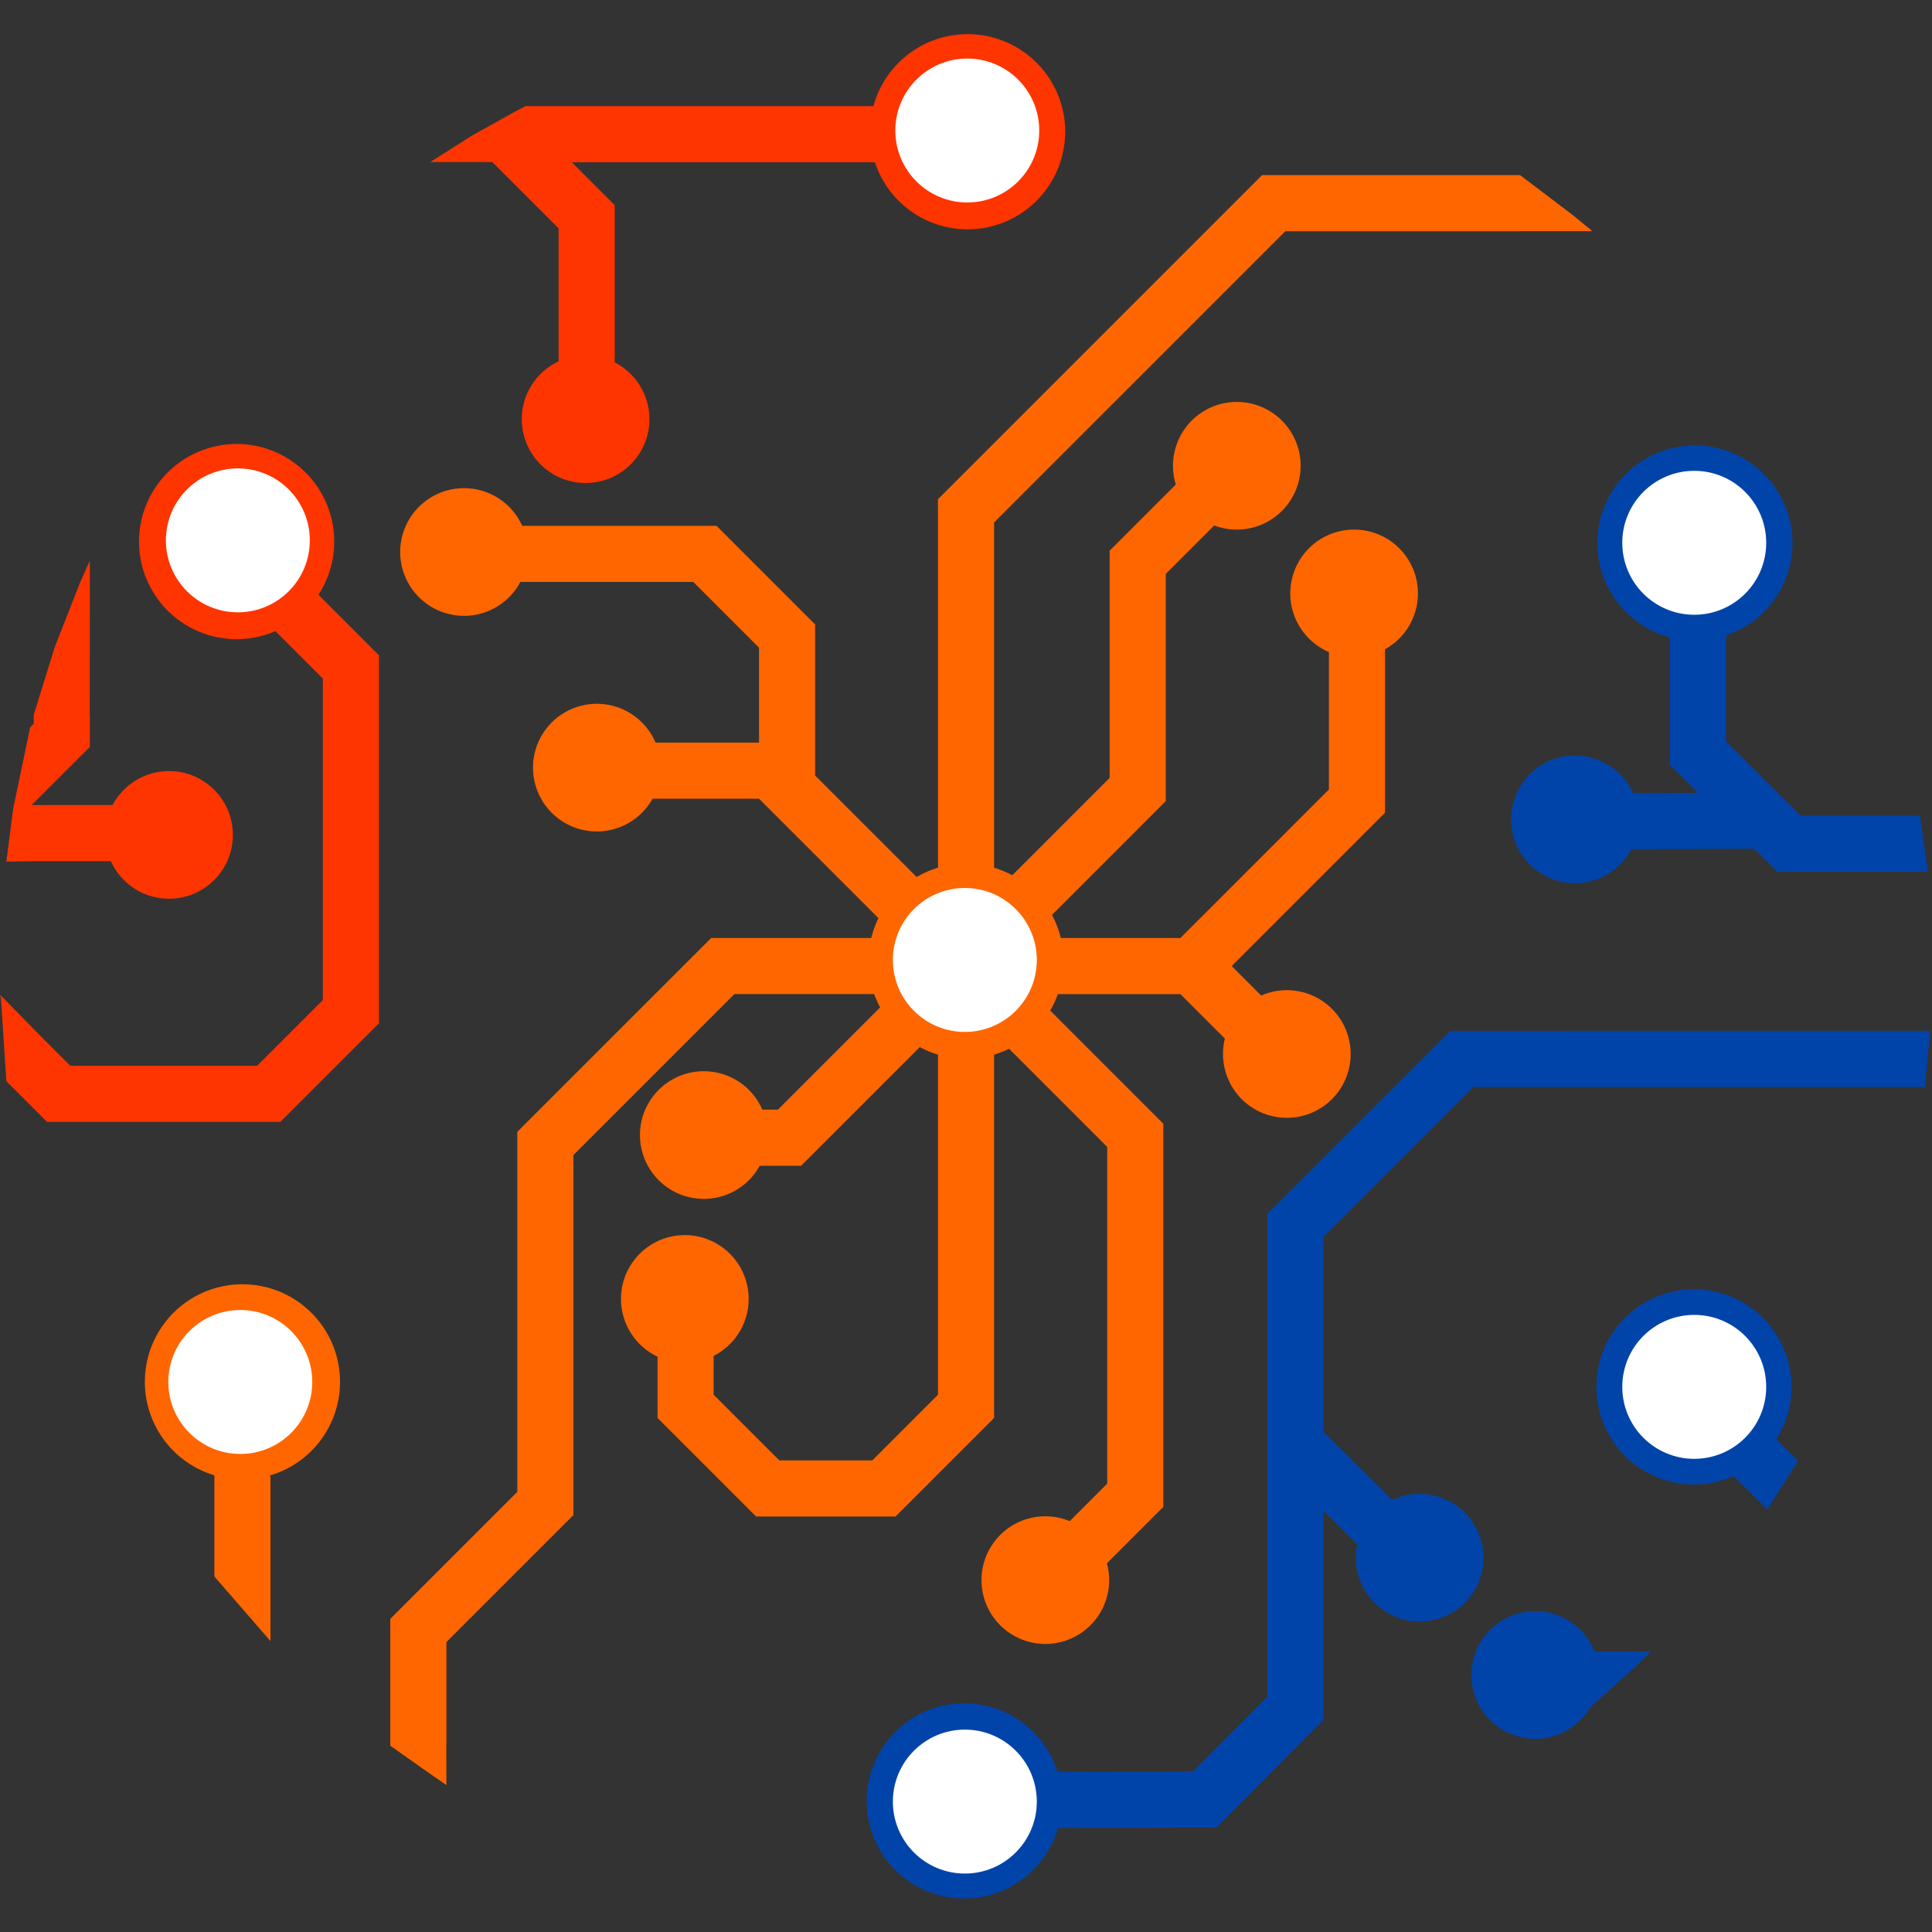 <?xml version="1.0" encoding="UTF-8"?>
<svg id="SVGRoot" width="800px" height="800px" version="1.1" viewBox="0 0 800 800" xmlns="http://www.w3.org/2000/svg" xmlns:cc="http://creativecommons.org/ns#" xmlns:dc="http://purl.org/dc/elements/1.1/" xmlns:rdf="http://www.w3.org/1999/02/22-rdf-syntax-ns#">
 <rect x="0" y="0" width="800" height="800" fill="#333333" stroke="none"/>
 <g>
  <path d="m100.39 531.79a40.406 40.406 0 0 0-40.406 40.406 40.406 40.406 0 0 0 28.789 38.701v41.9l23.232 26.744v-68.086l-0.387-0.445a40.406 40.406 0 0 0 29.178-38.814 40.406 40.406 0 0 0-40.406-40.406z" fill="#f60" stroke-width=".942"/>
  <g style="mix-blend-mode:normal">
   <path d="m400.66 14.147a40.406 40.406 0 0 0-38.988 29.799h-144.02v0.031l-0.043-0.031-2.93 1.549-0.904 0.479-0.021-0.016-1.01 0.562-0.994 0.525 0.043 2e-3 -7.088 3.943-9.049 5.035-8.75 5.539-8.748 5.537 25.68-0.006 27.457 27.459v55.08a26.429 26.429 0 0 0-15.236 23.941 26.429 26.429 0 0 0 26.43 26.428 26.429 26.429 0 0 0 26.428-26.428 26.429 26.429 0 0 0-14.387-23.527v-65.119l-17.75-17.75h125.5a40.406 40.406 0 0 0 38.381 27.779 40.406 40.406 0 0 0 40.406-40.406 40.406 40.406 0 0 0-40.406-40.406z" fill="#ff3500" stroke-width=".843"/>
  </g>
  <g>
   <path d="m522.6 72.512-134.2 134.2v152.59a40.406 40.406 0 0 0-8.828 3.848l-42.051-42.051v-62.551l-40.818-40.82h-80.465a26.429 26.429 0 0 0-24.1-15.584 26.429 26.429 0 0 0-26.428 26.43 26.429 26.429 0 0 0 26.428 26.428 26.429 26.429 0 0 0 23.344-14.039h71.598l27.209 27.209v39.318h-42.842a26.429 26.429 0 0 0-24.309-16.061 26.429 26.429 0 0 0-26.428 26.43 26.429 26.429 0 0 0 26.428 26.428 26.429 26.429 0 0 0 23.088-13.564h44.062l49.463 49.463a40.406 40.406 0 0 0-2.986 8.221h-66.291l-80.273 80.271v149.07l-52.586 52.584v52.531l9.328 6.582 2.174 1.533-0.031 0.018 3.391 2.353 3.795 2.678 4e-3 -0.041 4.574 3.176-0.025-10.838-0.014-5.461h0.039v-42.908l52.586-52.586v-149.07l66.662-66.662h57.885a40.406 40.406 0 0 0 2.455 5.514l-42.334 42.334h-6.434a26.429 26.429 0 0 0-24.246-15.912 26.429 26.429 0 0 0-26.428 26.428 26.429 26.429 0 0 0 26.428 26.428 26.429 26.429 0 0 0 23.168-13.709h17.135l49.139-49.139a40.406 40.406 0 0 0 7.535 3.121v140.81l-27.211 27.211h-38.479l-27.211-27.211v-16.07a26.429 26.429 0 0 0 14.496-23.58 26.429 26.429 0 0 0-26.428-26.43 26.429 26.429 0 0 0-26.43 26.43 26.429 26.429 0 0 0 15.127 23.891v25.385l40.82 40.818h57.729l40.818-40.818v-150.43a40.406 40.406 0 0 0 6.201-2.434l40.637 40.637v139.44l-15.518 15.518a26.429 26.429 0 0 0-10.1-2.006 26.429 26.429 0 0 0-26.43 26.428 26.429 26.429 0 0 0 26.43 26.43 26.429 26.429 0 0 0 26.428-26.43 26.429 26.429 0 0 0-0.932-6.959l23.353-23.355v-158.69l-46.836-46.836a40.406 40.406 0 0 0 3.186-6.807h50.729l18.424 18.424a26.429 26.429 0 0 0-0.781 6.367 26.429 26.429 0 0 0 26.43 26.43 26.429 26.429 0 0 0 26.428-26.43 26.429 26.429 0 0 0-26.428-26.428 26.429 26.429 0 0 0-10.623 2.228l-12.209-12.209 63.488-63.488v-67.695a26.429 26.429 0 0 0 13.629-23.121 26.429 26.429 0 0 0-26.428-26.43 26.429 26.429 0 0 0-26.43 26.43 26.429 26.429 0 0 0 15.996 24.281v56.912l-61.496 61.496h-49.516a40.406 40.406 0 0 0-3.67-9.555l47.117-47.119v-94.082l20.074-20.072a26.429 26.429 0 0 0 9.352 1.709 26.429 26.429 0 0 0 26.43-26.428 26.429 26.429 0 0 0-26.43-26.43 26.429 26.429 0 0 0-26.428 26.43 26.429 26.429 0 0 0 1.168 7.769l-27.398 27.398v94.082l-40.312 40.312a40.406 40.406 0 0 0-7.535-3.121v-142.96l120.59-120.59h97.223v-0.027l14.303 2e-3 15.625 0.004-3.879-3.182-3.844-3.156 0.01-0.014h-0.014l0.014-2e-3 -11.106-8.43-11.107-8.43z" fill="#f60" stroke-width="2.226"/>
  </g>
  <g>
   <path d="m97.984 183.85a40.406 40.406 0 0 0-40.406 40.406 40.406 40.406 0 0 0 40.406 40.406 40.406 40.406 0 0 0 16.059-3.328l19.637 19.639v133.13l-27.209 27.211h-77.371l-10.039-10.039-0.016 0.016-18.969-19.348 0.311 1.447 1.09 16.652 1.154 17.66 16.844 16.844h96.619l40.82-40.82v-152.38l-25.061-25.061a40.406 40.406 0 0 0 6.537-22.033 40.406 40.406 0 0 0-40.406-40.406zm-60.771 48.236-2.174 4.908-1.621 3.664 2e-3 -0.121-0.395 1.008-0.158 0.355h0.018l-4.826 12.303-5.361 13.666-4.359 14.055-4.361 14.055v3.728l-1.494 1.463-3.504 16.785-3.209 15.371-0.021 0.025v4e-3l-0.021-4e-3 -0.104 0.676-0.148 0.715 0.049-0.053-0.146 0.961-0.104 0.686-0.016-0.016-0.094 0.734-0.137 0.896 0.021-6e-3 -1.103 8.604-1.315 10.229 5.701-0.096 5.59-0.096h31.988a26.429 26.429 0 0 0 24.09 15.559 26.429 26.429 0 0 0 26.428-26.428 26.429 26.429 0 0 0-26.428-26.43 26.429 26.429 0 0 0-23.357 14.064h-33.537l10.771-10.752 13.334-13.312v-13.309h-0.062l0.004-8.557 0.004-10.012-0.004 8e-3 2e-3 -5.109 0.025 0.029 0.004-10.012 0.004-8.125 0.016 0.019 0.008-20.023-0.055 0.145z" fill="#ff3500" stroke-width=".867"/>
  </g>
  <g>
   <path d="m701.82 184.44a40.406 40.406 0 0 0-40.406 40.406 40.406 40.406 0 0 0 30.033 39.051v52.787l11.684 11.605-26.918 0.09a26.429 26.429 0 0 0-24.072-15.521 26.429 26.429 0 0 0-26.428 26.428 26.429 26.429 0 0 0 26.428 26.43 26.429 26.429 0 0 0 23.377-14.1l50.924-0.17 9.592 9.527h58.541v0.012l3.705-0.07-3.289-23.176h-49.379l-30.93-30.723v-43.865a40.406 40.406 0 0 0 27.543-38.305 40.406 40.406 0 0 0-40.404-40.406z" fill="#04a"/>
  </g>
  <g>
   <path d="m600.49 426.87-75.721 75.719v199.99l-30.748 30.953-56.17 0.143a40.406 40.406 0 0 0-38.57-28.367 40.406 40.406 0 0 0-40.406 40.406 40.406 40.406 0 0 0 40.406 40.406 40.406 40.406 0 0 0 38.824-29.215l65.609-0.162 44.289-44.586v-86.605l14.006 13.914a26.429 26.429 0 0 0-0.586 5.533 26.429 26.429 0 0 0 26.43 26.428 26.429 26.429 0 0 0 26.428-26.428 26.429 26.429 0 0 0-26.428-26.428 26.429 26.429 0 0 0-11.338 2.555l-28.512-28.322v-80.592l62.109-62.111h186.96v-0.395l1.025-11.27 1.053-11.568h-2.078zm100.93 107.01a40.406 40.406 0 0 0-40.406 40.406 40.406 40.406 0 0 0 40.406 40.406 40.406 40.406 0 0 0 16.41-3.482l10.189 9.994 0.617 0.625 1.514 1.531 0.01-0.018 0.205 0.207 1.514 1.531 1.406-2.383 5.625-8.918 5.625-8.92-9.037-8.863a40.406 40.406 0 0 0 6.328-21.711 40.406 40.406 0 0 0-40.406-40.406zm-65.73 133.26a26.429 26.429 0 0 0-26.412 26.43 26.429 26.429 0 0 0 26.43 26.428 26.429 26.429 0 0 0 22.812-13.088l9.285-8.336 8.211-7.373 0.019 0.068 1.018-1 0.203-0.182h-0.018l2.578-2.531 3.762-3.695 0.019-0.016v-4e-3l-9.617-4e-3v6e-3h-2.561l-11.146-4e-3a26.429 26.429 0 0 0-24.57-16.699 26.429 26.429 0 0 0-0.01 0z" fill="#04a" stroke-width=".297"/>
  </g>
 </g>
 <g fill="#fff" stroke-width=".663">
  <circle cx="399.52" cy="397.5" r="29.8"/>
  <circle cx="400.53" cy="54.043" r="29.8"/>
  <circle cx="399.52" cy="746" r="29.8"/>
  <circle cx="701.55" cy="224.76" r="29.8"/>
  <circle cx="701.55" cy="574.27" r="29.8"/>
  <circle cx="99.5" cy="572.25" r="29.8"/>
  <circle cx="98.49" cy="223.75" r="29.8"/>
 </g>
</svg>
